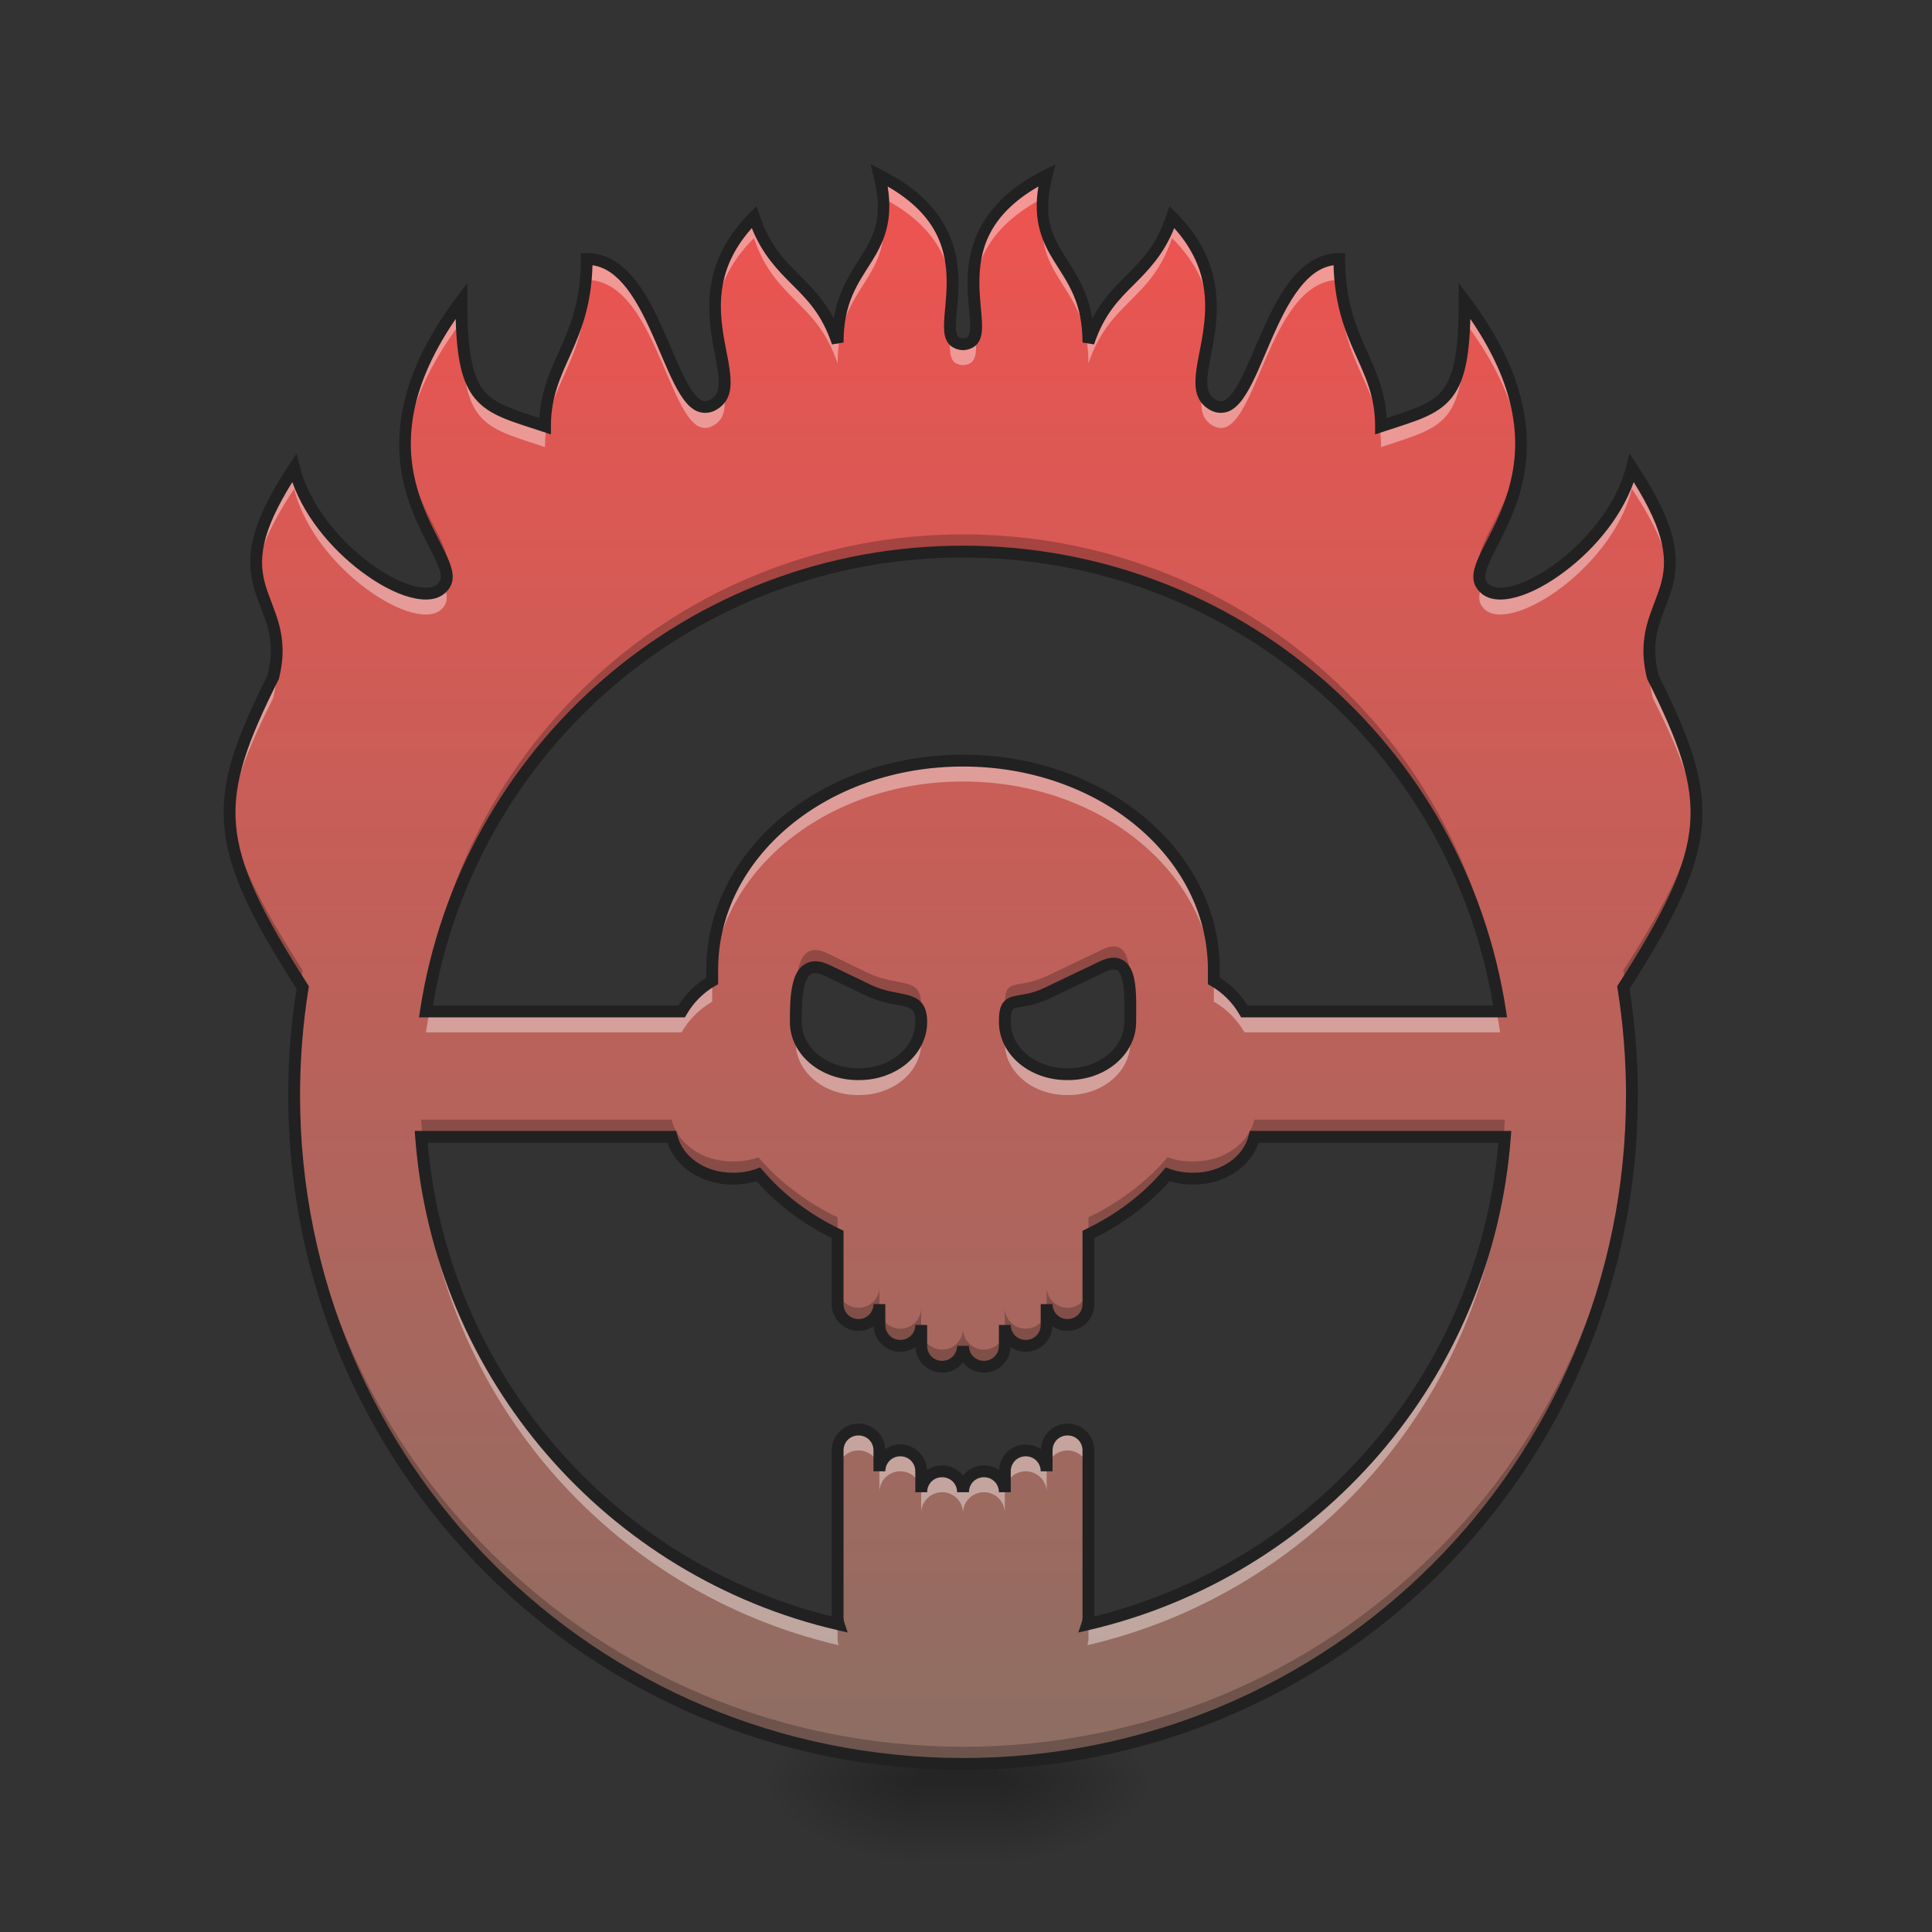 <?xml version="1.0" encoding="UTF-8"?>
<svg xmlns="http://www.w3.org/2000/svg" xmlns:xlink="http://www.w3.org/1999/xlink" width="128pt" height="128pt" viewBox="0 0 128 128" version="1.1">
<rect x="0" y="0" width="128" height="128" fill="#333333" stroke="none"/>
<defs>
<linearGradient id="linear0" gradientUnits="userSpaceOnUse" x1="254" y1="233.5" x2="254" y2="254.667" gradientTransform="matrix(0.021,0,0,0.25,58.434,59.709)">
<stop offset="0" style="stop-color:rgb(0%,0%,0%);stop-opacity:0.275;"/>
<stop offset="1" style="stop-color:rgb(0%,0%,0%);stop-opacity:0;"/>
</linearGradient>
<radialGradient id="radial0" gradientUnits="userSpaceOnUse" cx="450.909" cy="189.579" fx="450.909" fy="189.579" r="21.167" gradientTransform="matrix(0,-0.313,-0.563,-0,171.477,260.335)">
<stop offset="0" style="stop-color:rgb(0%,0%,0%);stop-opacity:0.314;"/>
<stop offset="0.222" style="stop-color:rgb(0%,0%,0%);stop-opacity:0.275;"/>
<stop offset="1" style="stop-color:rgb(0%,0%,0%);stop-opacity:0;"/>
</radialGradient>
<radialGradient id="radial1" gradientUnits="userSpaceOnUse" cx="450.909" cy="189.579" fx="450.909" fy="189.579" r="21.167" gradientTransform="matrix(-0,0.313,0.563,0,-44.465,-24.156)">
<stop offset="0" style="stop-color:rgb(0%,0%,0%);stop-opacity:0.314;"/>
<stop offset="0.222" style="stop-color:rgb(0%,0%,0%);stop-opacity:0.275;"/>
<stop offset="1" style="stop-color:rgb(0%,0%,0%);stop-opacity:0;"/>
</radialGradient>
<radialGradient id="radial2" gradientUnits="userSpaceOnUse" cx="450.909" cy="189.579" fx="450.909" fy="189.579" r="21.167" gradientTransform="matrix(-0,-0.313,0.563,-0,-44.465,260.335)">
<stop offset="0" style="stop-color:rgb(0%,0%,0%);stop-opacity:0.314;"/>
<stop offset="0.222" style="stop-color:rgb(0%,0%,0%);stop-opacity:0.275;"/>
<stop offset="1" style="stop-color:rgb(0%,0%,0%);stop-opacity:0;"/>
</radialGradient>
<radialGradient id="radial3" gradientUnits="userSpaceOnUse" cx="450.909" cy="189.579" fx="450.909" fy="189.579" r="21.167" gradientTransform="matrix(0,0.313,-0.563,0,171.477,-24.156)">
<stop offset="0" style="stop-color:rgb(0%,0%,0%);stop-opacity:0.314;"/>
<stop offset="0.222" style="stop-color:rgb(0%,0%,0%);stop-opacity:0.275;"/>
<stop offset="1" style="stop-color:rgb(0%,0%,0%);stop-opacity:0;"/>
</radialGradient>
<linearGradient id="linear1" gradientUnits="userSpaceOnUse" x1="960" y1="175.118" x2="960" y2="1695.118" gradientTransform="matrix(0.069,0,0,0.069,-2.67,-0.508)">
<stop offset="0" style="stop-color:rgb(93.725%,32.549%,31.373%);stop-opacity:1;"/>
<stop offset="1" style="stop-color:rgb(55.294%,43.137%,38.824%);stop-opacity:1;"/>
</linearGradient>
</defs>
<g id="surface1">
<path style=" stroke:none;fill-rule:nonzero;fill:url(#linear0);" d="M 60.859 116.766 L 66.152 116.766 L 66.152 123.383 L 60.859 123.383 Z M 60.859 116.766 "/>
<path style=" stroke:none;fill-rule:nonzero;fill:url(#radial0);" d="M 66.152 118.09 L 76.738 118.09 L 76.738 112.797 L 66.152 112.797 Z M 66.152 118.09 "/>
<path style=" stroke:none;fill-rule:nonzero;fill:url(#radial1);" d="M 60.859 118.09 L 50.277 118.09 L 50.277 123.383 L 60.859 123.383 Z M 60.859 118.09 "/>
<path style=" stroke:none;fill-rule:nonzero;fill:url(#radial2);" d="M 60.859 118.09 L 50.277 118.09 L 50.277 112.797 L 60.859 112.797 Z M 60.859 118.09 "/>
<path style=" stroke:none;fill-rule:nonzero;fill:url(#radial3);" d="M 66.152 118.09 L 76.738 118.09 L 76.738 123.383 L 66.152 123.383 Z M 66.152 118.09 "/>
<path style=" stroke:none;fill-rule:nonzero;fill:url(#linear1);" d="M 58.262 11.617 C 59.648 17.156 55.492 17.156 55.492 22.695 C 54.109 18.543 51.34 18.543 49.953 14.387 C 44.414 19.926 49.953 25.465 47.184 26.852 C 44.414 28.234 43.723 17.156 38.875 17.156 C 38.875 22.695 36.105 24.082 36.105 28.234 C 31.953 26.852 30.566 26.852 30.566 19.926 C 22.258 31.004 30.566 36.543 29.504 38.645 C 28.258 41.105 20.871 36.543 19.488 31.004 C 13.949 39.312 19.488 39.312 18.102 44.852 C 13.977 53.105 13.953 55.895 20.055 65.426 C 19.684 67.746 19.488 70.125 19.488 72.551 C 19.488 97.102 39.254 116.863 63.801 116.863 C 88.352 116.863 108.117 97.102 108.117 72.551 C 108.117 70.125 107.922 67.746 107.551 65.426 C 113.652 55.895 113.629 53.105 109.504 44.852 C 108.117 39.312 113.656 39.312 108.117 31.004 C 106.734 36.543 99.348 41.105 98.102 38.645 C 97.039 36.543 105.348 31.004 97.039 19.926 C 97.039 26.852 95.652 26.852 91.5 28.234 C 91.5 24.082 88.73 22.695 88.73 17.156 C 83.883 17.156 83.191 28.234 80.422 26.852 C 77.652 25.465 83.191 19.926 77.652 14.387 C 76.266 18.543 73.496 18.543 72.113 22.695 C 72.113 17.156 67.957 17.156 69.344 11.617 C 61.031 15.773 66.57 22.695 63.801 22.805 C 61.031 22.695 66.57 15.773 58.262 11.617 Z M 63.801 36.543 C 81.863 36.543 96.738 49.711 99.387 67.012 L 82.453 67.012 C 81.965 66.168 81.266 65.465 80.422 64.98 L 80.422 64.242 C 80.422 56.57 73.008 50.391 63.801 50.391 C 54.598 50.391 47.184 56.57 47.184 64.242 L 47.184 64.98 C 46.34 65.465 45.641 66.168 45.152 67.012 L 28.219 67.012 C 30.867 49.711 45.738 36.543 63.801 36.543 Z M 73.766 63.84 C 75.027 63.812 74.883 66.055 74.883 67.703 C 74.883 69.621 73.047 71.164 70.773 71.164 L 70.68 71.164 C 68.406 71.164 66.57 69.621 66.57 67.703 C 66.57 65.785 67.34 66.77 69.395 65.785 L 73.027 64.047 C 73.316 63.91 73.559 63.844 73.766 63.84 Z M 54.012 64.078 C 54.242 64.082 54.516 64.152 54.836 64.305 L 57.504 65.594 C 59.555 66.582 61.031 65.785 61.031 67.703 C 61.031 69.621 59.199 71.164 56.926 71.164 L 56.832 71.164 C 54.555 71.164 52.723 69.621 52.723 67.703 C 52.723 66.086 52.77 64.074 54.012 64.078 Z M 27.902 75.32 L 44.496 75.32 C 44.875 76.902 46.527 78.09 48.523 78.09 L 48.613 78.09 C 49.195 78.09 49.746 77.988 50.246 77.809 C 51.625 79.43 53.418 80.789 55.492 81.785 L 55.492 86.398 C 55.492 87.164 56.109 87.781 56.879 87.781 C 57.645 87.781 58.262 87.164 58.262 86.398 L 58.262 87.781 C 58.262 88.551 58.883 89.168 59.648 89.168 C 60.414 89.168 61.031 88.551 61.031 87.781 L 61.031 89.168 C 61.031 89.934 61.652 90.551 62.418 90.551 C 63.184 90.551 63.801 89.934 63.801 89.168 C 63.801 89.934 64.422 90.551 65.188 90.551 C 65.953 90.551 66.57 89.934 66.57 89.168 L 66.57 87.781 C 66.57 88.551 67.191 89.168 67.957 89.168 C 68.723 89.168 69.344 88.551 69.344 87.781 L 69.344 86.398 C 69.344 87.164 69.961 87.781 70.727 87.781 C 71.492 87.781 72.113 87.164 72.113 86.398 L 72.113 81.785 C 74.188 80.789 75.977 79.43 77.359 77.809 C 77.859 77.988 78.41 78.09 78.988 78.09 L 79.082 78.09 C 81.074 78.09 82.73 76.902 83.109 75.32 L 99.703 75.32 C 98.508 91.184 87.121 104.113 72.039 107.617 C 72.086 107.477 72.113 107.328 72.113 107.172 L 72.113 96.094 C 72.113 95.324 71.492 94.707 70.727 94.707 C 69.961 94.707 69.344 95.324 69.344 96.094 L 69.344 97.477 C 69.344 96.711 68.723 96.094 67.957 96.094 C 67.191 96.094 66.57 96.711 66.57 97.477 L 66.57 98.863 C 66.57 98.094 65.953 97.477 65.188 97.477 C 64.422 97.477 63.801 98.094 63.801 98.863 C 63.801 98.094 63.184 97.477 62.418 97.477 C 61.652 97.477 61.031 98.094 61.031 98.863 L 61.031 97.477 C 61.031 96.711 60.414 96.094 59.648 96.094 C 58.883 96.094 58.262 96.711 58.262 97.477 L 58.262 96.094 C 58.262 95.324 57.645 94.707 56.879 94.707 C 56.109 94.707 55.492 95.324 55.492 96.094 L 55.492 107.172 C 55.492 107.328 55.52 107.477 55.566 107.617 C 40.484 104.113 29.098 91.184 27.902 75.32 Z M 27.902 75.32 "/>
<path style=" stroke:none;fill-rule:nonzero;fill:rgb(100%,100%,100%);fill-opacity:0.392;" d="M 58.262 11.617 C 58.402 12.176 58.484 12.68 58.523 13.137 C 62.059 14.996 62.949 17.371 63.09 19.445 C 63.219 17.074 62.871 13.922 58.262 11.617 Z M 69.344 11.617 C 64.734 13.922 64.387 17.074 64.516 19.445 C 64.656 17.371 65.547 14.996 69.082 13.137 C 69.121 12.68 69.203 12.176 69.344 11.617 Z M 58.508 14.355 C 58.156 17.375 55.492 18.262 55.492 22.695 C 54.109 18.543 51.34 18.543 49.953 14.387 C 47.641 16.699 47.262 19.016 47.398 21.027 C 47.523 19.367 48.156 17.57 49.953 15.773 C 51.34 19.926 54.109 19.926 55.492 24.082 C 55.492 19.035 58.941 18.586 58.508 14.355 Z M 69.098 14.355 C 68.664 18.586 72.113 19.035 72.113 24.082 C 73.496 19.926 76.266 19.926 77.652 15.773 C 79.449 17.57 80.078 19.367 80.207 21.027 C 80.344 19.016 79.965 16.699 77.652 14.387 C 76.266 18.543 73.496 18.543 72.113 22.695 C 72.113 18.262 69.449 17.375 69.098 14.355 Z M 38.875 17.156 C 38.875 22.695 36.105 24.082 36.105 28.234 C 31.953 26.852 30.566 26.852 30.566 19.926 C 27.477 24.047 26.688 27.398 26.855 30.094 C 27.008 27.66 27.984 24.754 30.566 21.312 C 30.566 28.234 31.953 28.234 36.105 29.621 C 36.105 25.465 38.875 24.082 38.875 18.543 C 43.723 18.543 44.414 29.621 47.184 28.234 C 48.031 27.812 48.102 26.996 47.949 25.914 C 47.848 26.316 47.617 26.633 47.184 26.852 C 44.414 28.234 43.723 17.156 38.875 17.156 Z M 88.73 17.156 C 83.883 17.156 83.191 28.234 80.422 26.852 C 79.988 26.633 79.758 26.316 79.656 25.914 C 79.504 26.996 79.574 27.812 80.422 28.234 C 83.191 29.621 83.883 18.543 88.73 18.543 C 88.73 24.082 91.5 25.465 91.5 29.621 C 95.652 28.234 97.039 28.234 97.039 21.312 C 99.621 24.754 100.598 27.66 100.75 30.094 C 100.918 27.398 100.129 24.047 97.039 19.926 C 97.039 26.852 95.652 26.852 91.5 28.234 C 91.5 24.082 88.73 22.695 88.73 17.156 Z M 62.984 22.133 C 62.879 23.348 62.871 24.152 63.801 24.191 C 64.734 24.152 64.727 23.348 64.621 22.133 C 64.531 22.543 64.305 22.785 63.801 22.805 C 63.301 22.785 63.074 22.543 62.984 22.133 Z M 19.488 31.004 C 17.238 34.375 16.816 36.379 17.016 37.941 C 17.18 36.578 17.848 34.848 19.488 32.391 C 20.871 37.93 28.258 42.492 29.504 40.027 C 29.668 39.699 29.609 39.289 29.418 38.789 C 27.949 40.91 20.844 36.426 19.488 31.004 Z M 108.117 31.004 C 106.762 36.426 99.656 40.91 98.188 38.789 C 97.996 39.289 97.934 39.699 98.102 40.027 C 99.348 42.492 106.734 37.93 108.117 32.391 C 109.758 34.848 110.426 36.578 110.59 37.941 C 110.789 36.379 110.367 34.375 108.117 31.004 Z M 18.293 43.797 C 18.258 44.125 18.195 44.477 18.102 44.852 C 16.074 48.914 15.035 51.652 15.234 54.52 C 15.398 52.117 16.402 49.645 18.102 46.238 C 18.34 45.285 18.375 44.492 18.293 43.797 Z M 109.312 43.797 C 109.23 44.492 109.262 45.285 109.504 46.238 C 111.203 49.645 112.207 52.117 112.371 54.52 C 112.57 51.652 111.531 48.914 109.504 44.852 C 109.406 44.477 109.348 44.125 109.312 43.797 Z M 63.801 50.391 C 54.598 50.391 47.184 56.57 47.184 64.242 L 47.184 64.98 C 46.34 65.465 45.641 66.168 45.152 67.012 L 28.457 67.012 C 28.367 67.469 28.289 67.93 28.219 68.395 L 45.152 68.395 C 45.641 67.551 46.34 66.852 47.184 66.363 L 47.184 65.625 C 47.184 57.953 54.598 51.777 63.801 51.777 C 73.008 51.777 80.422 57.953 80.422 65.625 L 80.422 66.363 C 81.266 66.852 81.965 67.551 82.453 68.395 L 99.387 68.395 C 99.316 67.93 99.234 67.469 99.148 67.012 L 82.453 67.012 C 81.965 66.168 81.266 65.465 80.422 64.98 L 80.422 64.242 C 80.422 56.57 73.008 50.391 63.801 50.391 Z M 19.887 66.551 C 19.625 68.512 19.488 70.516 19.488 72.551 C 19.488 72.781 19.488 73.012 19.492 73.242 C 19.527 71.055 19.719 68.906 20.055 66.812 C 19.996 66.723 19.945 66.637 19.887 66.551 Z M 107.719 66.551 C 107.66 66.637 107.609 66.723 107.551 66.812 C 107.887 68.906 108.078 71.055 108.113 73.242 C 108.113 73.012 108.117 72.781 108.117 72.551 C 108.117 70.516 107.98 68.512 107.719 66.551 Z M 74.883 67.656 C 74.883 67.672 74.883 67.688 74.883 67.703 C 74.883 69.621 73.047 71.164 70.773 71.164 L 70.68 71.164 C 68.664 71.164 66.996 69.949 66.641 68.34 C 66.594 68.52 66.57 68.762 66.57 69.086 C 66.57 71.004 68.406 72.551 70.68 72.551 L 70.773 72.551 C 73.047 72.551 74.883 71.004 74.883 69.086 C 74.883 68.637 74.891 68.141 74.883 67.656 Z M 52.742 68.023 C 52.727 68.383 52.723 68.742 52.723 69.086 C 52.723 71.004 54.555 72.551 56.832 72.551 L 56.926 72.551 C 59.199 72.551 61.031 71.004 61.031 69.086 C 61.031 68.816 61 68.598 60.945 68.422 C 60.555 69.992 58.906 71.164 56.926 71.164 L 56.832 71.164 C 54.684 71.164 52.934 69.789 52.742 68.023 Z M 27.902 76.703 C 29.098 92.566 40.484 105.5 55.566 109 C 55.52 108.863 55.492 108.711 55.492 108.555 L 55.492 107.598 C 40.887 104.176 29.766 91.906 28.031 76.703 Z M 99.574 76.703 C 97.84 91.906 86.719 104.176 72.113 107.598 L 72.113 108.555 C 72.113 108.711 72.086 108.863 72.039 109 C 87.121 105.5 98.508 92.566 99.703 76.703 Z M 56.879 94.707 C 56.109 94.707 55.492 95.324 55.492 96.094 L 55.492 97.477 C 55.492 96.711 56.109 96.094 56.879 96.094 C 57.645 96.094 58.262 96.711 58.262 97.477 L 58.262 96.094 C 58.262 95.324 57.645 94.707 56.879 94.707 Z M 58.262 97.477 L 58.262 98.863 C 58.262 98.094 58.883 97.477 59.648 97.477 C 60.414 97.477 61.031 98.094 61.031 98.863 L 61.031 97.477 C 61.031 96.711 60.414 96.094 59.648 96.094 C 58.883 96.094 58.262 96.711 58.262 97.477 Z M 61.031 98.863 L 61.031 100.246 C 61.031 99.48 61.652 98.863 62.418 98.863 C 63.184 98.863 63.801 99.48 63.801 100.246 C 63.801 99.48 64.422 98.863 65.188 98.863 C 65.953 98.863 66.57 99.48 66.57 100.246 L 66.57 98.863 C 66.57 98.094 65.953 97.477 65.188 97.477 C 64.422 97.477 63.801 98.094 63.801 98.863 C 63.801 98.094 63.184 97.477 62.418 97.477 C 61.652 97.477 61.031 98.094 61.031 98.863 Z M 66.57 98.863 C 66.574 98.094 67.191 97.477 67.957 97.477 C 68.723 97.477 69.344 98.094 69.344 98.863 L 69.344 97.477 C 69.344 96.711 68.723 96.094 67.957 96.094 C 67.191 96.094 66.57 96.711 66.57 97.477 Z M 69.344 97.477 C 69.344 96.711 69.961 96.094 70.727 96.094 C 71.492 96.094 72.113 96.711 72.113 97.477 L 72.113 96.094 C 72.113 95.324 71.492 94.707 70.727 94.707 C 69.961 94.707 69.344 95.324 69.344 96.094 Z M 69.344 97.477 "/>
<path style=" stroke:none;fill-rule:nonzero;fill:rgb(0%,0%,0%);fill-opacity:0.235;" d="M 58.262 11.617 C 58.398 12.164 58.48 12.652 58.52 13.102 C 58.559 12.691 58.555 12.242 58.496 11.738 C 58.418 11.699 58.344 11.656 58.262 11.617 Z M 69.344 11.617 C 69.262 11.656 69.184 11.699 69.109 11.738 C 69.051 12.242 69.047 12.691 69.086 13.102 C 69.125 12.652 69.207 12.164 69.344 11.617 Z M 63.094 18.172 C 63.043 19.32 62.863 20.297 62.969 20.922 C 63.031 20.152 63.152 19.203 63.094 18.172 Z M 64.512 18.172 C 64.453 19.203 64.574 20.152 64.633 20.922 C 64.742 20.297 64.562 19.32 64.512 18.172 Z M 47.391 19.762 C 47.273 21.672 47.809 23.387 47.969 24.684 C 48.191 23.559 47.508 21.812 47.391 19.762 Z M 80.215 19.762 C 80.094 21.812 79.414 23.559 79.637 24.684 C 79.797 23.387 80.332 21.672 80.215 19.762 Z M 26.848 28.832 C 26.629 33.074 28.902 35.871 29.473 37.559 C 29.484 37.543 29.496 37.523 29.504 37.504 C 30.176 36.176 27.086 33.461 26.848 28.832 Z M 100.758 28.832 C 100.516 33.461 97.426 36.176 98.102 37.504 C 98.109 37.523 98.121 37.543 98.133 37.559 C 98.703 35.871 100.977 33.074 100.758 28.832 Z M 63.801 35.406 C 45.738 35.406 30.867 48.574 28.219 65.871 L 28.41 65.871 C 31.523 49.137 46.137 36.543 63.801 36.543 C 81.465 36.543 96.082 49.137 99.195 65.871 L 99.387 65.871 C 96.738 48.574 81.863 35.406 63.801 35.406 Z M 17 36.684 C 16.758 39.094 18.102 40.348 18.309 42.539 C 18.535 40.016 17.215 38.742 17 36.684 Z M 110.605 36.684 C 110.387 38.742 109.07 40.016 109.297 42.539 C 109.504 40.348 110.848 39.094 110.605 36.684 Z M 15.227 53.262 C 15.039 56.59 16.477 59.812 19.914 65.207 C 19.957 64.902 20.004 64.594 20.055 64.289 C 16.91 59.383 15.395 56.262 15.227 53.262 Z M 112.379 53.262 C 112.211 56.262 110.691 59.383 107.551 64.289 C 107.602 64.594 107.648 64.902 107.691 65.207 C 111.129 59.812 112.566 56.59 112.379 53.262 Z M 73.766 62.703 C 73.559 62.707 73.316 62.77 73.027 62.91 L 69.395 64.648 C 67.34 65.633 66.57 64.645 66.57 66.566 C 66.57 66.738 66.586 66.906 66.617 67.074 C 66.805 66.016 67.617 66.637 69.395 65.785 L 73.027 64.047 C 73.316 63.91 73.559 63.844 73.766 63.84 C 74.695 63.82 74.859 65.027 74.883 66.324 C 74.895 64.707 74.969 62.676 73.766 62.703 Z M 54.012 62.941 C 52.77 62.934 52.723 64.945 52.723 66.566 C 52.723 66.648 52.727 66.727 52.734 66.809 C 52.777 65.43 52.992 64.074 54.012 64.078 C 54.242 64.082 54.516 64.152 54.836 64.305 L 57.504 65.594 C 59.316 66.469 60.684 65.945 60.977 67.145 C 61.012 66.957 61.031 66.762 61.031 66.566 C 61.031 64.645 59.555 65.445 57.504 64.457 L 54.836 63.168 C 54.516 63.012 54.242 62.941 54.012 62.941 Z M 19.492 71.996 C 19.488 72.18 19.488 72.363 19.488 72.551 C 19.488 97.102 39.254 116.863 63.801 116.863 C 88.352 116.863 108.117 97.102 108.117 72.551 C 108.117 72.363 108.117 72.18 108.113 71.996 C 107.805 96.273 88.16 115.727 63.801 115.727 C 39.445 115.727 19.801 96.273 19.492 71.996 Z M 27.902 74.18 C 27.93 74.562 27.965 74.941 28.004 75.32 L 44.496 75.32 C 44.875 76.902 46.527 78.09 48.523 78.09 L 48.613 78.09 C 49.195 78.09 49.746 77.988 50.246 77.809 C 51.625 79.43 53.418 80.789 55.492 81.785 L 55.492 80.648 C 53.418 79.652 51.625 78.289 50.246 76.668 C 49.746 76.852 49.195 76.949 48.613 76.949 L 48.523 76.949 C 46.527 76.949 44.875 75.766 44.496 74.18 Z M 83.109 74.18 C 82.73 75.766 81.074 76.949 79.082 76.949 L 78.988 76.949 C 78.41 76.949 77.859 76.852 77.359 76.668 C 75.977 78.289 74.188 79.652 72.113 80.648 L 72.113 81.785 C 74.188 80.789 75.977 79.43 77.359 77.809 C 77.859 77.988 78.41 78.09 78.988 78.09 L 79.082 78.09 C 81.074 78.09 82.73 76.902 83.109 75.32 L 99.602 75.32 C 99.641 74.941 99.676 74.562 99.703 74.18 Z M 55.492 85.258 L 55.492 86.398 C 55.492 87.164 56.109 87.781 56.879 87.781 C 57.645 87.781 58.262 87.164 58.262 86.398 L 58.262 85.258 C 58.262 86.027 57.645 86.645 56.879 86.645 C 56.109 86.645 55.492 86.027 55.492 85.258 Z M 69.344 85.258 L 69.344 86.398 C 69.344 87.164 69.961 87.781 70.727 87.781 C 71.492 87.781 72.113 87.164 72.113 86.398 L 72.113 85.258 C 72.113 86.027 71.492 86.645 70.727 86.645 C 69.961 86.645 69.344 86.027 69.344 85.258 Z M 58.262 86.645 L 58.262 87.781 C 58.262 88.551 58.883 89.168 59.648 89.168 C 60.414 89.168 61.031 88.551 61.031 87.781 L 61.031 86.645 C 61.031 87.41 60.414 88.027 59.648 88.027 C 58.883 88.027 58.262 87.41 58.262 86.645 Z M 66.57 86.645 L 66.57 87.781 C 66.57 88.551 67.191 89.168 67.957 89.168 C 68.723 89.168 69.344 88.551 69.344 87.781 L 69.344 86.645 C 69.344 87.41 68.723 88.027 67.957 88.027 C 67.191 88.027 66.57 87.41 66.57 86.645 Z M 61.031 88.027 L 61.031 89.168 C 61.031 89.934 61.652 90.551 62.418 90.551 C 63.184 90.551 63.801 89.934 63.801 89.168 C 63.801 89.934 64.422 90.551 65.188 90.551 C 65.953 90.551 66.57 89.934 66.57 89.168 L 66.57 88.027 C 66.57 88.797 65.953 89.414 65.188 89.414 C 64.422 89.414 63.801 88.797 63.801 88.027 C 63.801 88.797 63.184 89.414 62.418 89.414 C 61.652 89.414 61.031 88.797 61.031 88.027 Z M 55.492 106.031 L 55.492 106.461 C 55.52 106.465 55.543 106.473 55.566 106.477 C 55.52 106.34 55.492 106.188 55.492 106.031 Z M 72.113 106.031 C 72.113 106.188 72.086 106.34 72.039 106.477 C 72.062 106.473 72.086 106.465 72.113 106.461 Z M 72.113 106.031 "/>
<path style=" stroke:none;fill-rule:nonzero;fill:rgb(12.941%,12.941%,12.941%);fill-opacity:1;" d="M 57.676 10.883 L 57.883 11.711 C 58.551 14.391 57.918 15.582 57.066 16.949 C 56.387 18.031 55.559 19.223 55.238 21.098 C 54.582 19.852 53.773 19.035 53 18.262 C 51.965 17.227 50.996 16.266 50.328 14.262 L 50.125 13.66 L 49.676 14.109 C 46.812 16.973 46.789 19.938 47.145 22.234 C 47.32 23.387 47.574 24.387 47.613 25.117 C 47.633 25.484 47.602 25.777 47.512 25.992 C 47.418 26.207 47.285 26.359 47.008 26.5 C 46.758 26.625 46.629 26.609 46.43 26.492 C 46.227 26.375 45.98 26.105 45.73 25.711 C 45.234 24.922 44.734 23.672 44.168 22.367 C 43.602 21.062 42.969 19.695 42.141 18.625 C 41.309 17.555 40.238 16.766 38.875 16.766 L 38.484 16.766 L 38.484 17.156 C 38.484 19.859 37.82 21.508 37.133 23.055 C 36.504 24.473 35.844 25.824 35.734 27.699 C 33.949 27.113 32.773 26.742 32.078 25.906 C 31.32 24.992 30.961 23.363 30.961 19.926 L 30.961 18.75 L 30.254 19.691 C 26.043 25.305 26.008 29.637 26.941 32.766 C 27.41 34.328 28.105 35.59 28.602 36.566 C 28.848 37.059 29.043 37.477 29.137 37.801 C 29.23 38.125 29.227 38.328 29.152 38.465 C 29.043 38.684 28.895 38.801 28.656 38.875 C 28.418 38.949 28.082 38.957 27.68 38.883 C 26.879 38.73 25.828 38.242 24.773 37.504 C 22.664 36.023 20.527 33.543 19.867 30.91 L 19.652 30.047 L 19.16 30.785 C 17.758 32.891 17.043 34.488 16.746 35.809 C 16.449 37.129 16.59 38.172 16.863 39.082 C 17.402 40.887 18.375 42.098 17.727 44.727 C 15.676 48.84 14.602 51.672 14.852 54.691 C 15.098 57.699 16.641 60.805 19.645 65.512 C 19.285 67.805 19.094 70.156 19.094 72.551 C 19.094 97.312 39.043 117.258 63.801 117.258 C 88.562 117.258 108.512 97.312 108.512 72.551 C 108.512 70.156 108.32 67.805 107.961 65.512 C 110.965 60.805 112.504 57.699 112.754 54.691 C 113.004 51.672 111.93 48.84 109.879 44.727 C 109.23 42.098 110.203 40.887 110.742 39.082 C 111.016 38.172 111.156 37.129 110.859 35.809 C 110.562 34.488 109.844 32.891 108.445 30.785 L 107.953 30.047 L 107.738 30.91 C 107.078 33.543 104.941 36.023 102.832 37.504 C 101.777 38.242 100.727 38.73 99.926 38.883 C 99.523 38.957 99.188 38.949 98.949 38.875 C 98.711 38.801 98.559 38.684 98.449 38.465 C 98.379 38.328 98.371 38.125 98.469 37.801 C 98.562 37.477 98.758 37.059 99.004 36.566 C 99.5 35.59 100.195 34.328 100.664 32.766 C 101.598 29.637 101.562 25.305 97.352 19.691 L 96.645 18.75 L 96.645 19.926 C 96.645 23.363 96.285 24.992 95.523 25.906 C 94.832 26.742 93.652 27.113 91.871 27.699 C 91.762 25.824 91.102 24.473 90.473 23.055 C 89.785 21.508 89.121 19.859 89.121 17.156 L 89.121 16.766 L 88.73 16.766 C 87.367 16.766 86.297 17.555 85.465 18.625 C 84.637 19.695 84 21.062 83.438 22.367 C 82.871 23.672 82.367 24.922 81.875 25.711 C 81.625 26.105 81.379 26.375 81.176 26.492 C 80.977 26.609 80.848 26.625 80.598 26.5 C 80.32 26.359 80.188 26.207 80.094 25.992 C 80.004 25.777 79.969 25.484 79.992 25.117 C 80.031 24.387 80.285 23.387 80.461 22.234 C 80.816 19.938 80.789 16.973 77.93 14.109 L 77.48 13.66 L 77.277 14.262 C 76.609 16.266 75.641 17.227 74.605 18.262 C 73.832 19.035 73.023 19.852 72.367 21.098 C 72.047 19.223 71.219 18.031 70.539 16.949 C 69.688 15.582 69.051 14.391 69.723 11.711 L 69.93 10.883 L 69.168 11.266 C 64.902 13.398 64.102 16.383 64.102 18.727 C 64.102 19.898 64.277 20.93 64.277 21.594 C 64.277 21.93 64.223 22.156 64.16 22.258 C 64.102 22.352 64.043 22.398 63.801 22.41 C 63.559 22.398 63.504 22.352 63.441 22.258 C 63.383 22.156 63.328 21.93 63.328 21.594 C 63.328 20.93 63.504 19.898 63.504 18.727 C 63.504 16.383 62.703 13.398 58.438 11.266 Z M 58.809 12.355 C 62.203 14.309 62.719 16.68 62.719 18.727 C 62.719 19.82 62.543 20.805 62.543 21.594 C 62.543 21.992 62.578 22.355 62.777 22.672 C 62.977 22.988 63.355 23.18 63.785 23.199 L 63.816 23.199 C 64.25 23.18 64.629 22.988 64.828 22.672 C 65.027 22.355 65.062 21.992 65.062 21.594 C 65.062 20.805 64.887 19.82 64.887 18.727 C 64.887 16.68 65.402 14.309 68.797 12.355 C 68.41 14.695 69.086 16.105 69.875 17.363 C 70.754 18.77 71.719 20.023 71.719 22.695 L 72.484 22.82 C 73.152 20.816 74.121 19.855 75.16 18.82 C 76.094 17.883 77.086 16.875 77.797 15.113 C 80.043 17.629 80.008 20.039 79.688 22.117 C 79.516 23.219 79.254 24.207 79.207 25.078 C 79.184 25.512 79.215 25.922 79.371 26.297 C 79.531 26.672 79.828 26.992 80.246 27.203 C 80.688 27.422 81.184 27.395 81.57 27.172 C 81.957 26.945 82.258 26.578 82.539 26.129 C 83.102 25.23 83.598 23.969 84.156 22.68 C 84.715 21.387 85.336 20.07 86.086 19.105 C 86.742 18.262 87.465 17.699 88.352 17.574 C 88.418 20.168 89.094 21.887 89.754 23.375 C 90.453 24.941 91.105 26.246 91.105 28.234 L 91.105 28.781 L 91.625 28.609 C 93.688 27.918 95.16 27.574 96.129 26.41 C 96.98 25.387 97.34 23.848 97.414 21.129 C 100.812 26.098 100.734 29.777 99.91 32.539 C 99.473 34.008 98.809 35.215 98.305 36.215 C 98.051 36.711 97.836 37.156 97.715 37.582 C 97.59 38.004 97.555 38.434 97.75 38.82 C 97.953 39.219 98.309 39.496 98.715 39.625 C 99.125 39.75 99.582 39.746 100.07 39.652 C 101.047 39.469 102.164 38.93 103.281 38.145 C 105.305 36.73 107.328 34.496 108.238 31.941 C 109.289 33.625 109.859 34.941 110.094 35.98 C 110.359 37.168 110.238 38.031 109.992 38.855 C 109.496 40.504 108.398 42.059 109.121 44.949 L 109.133 44.988 L 109.152 45.027 C 111.207 49.137 112.203 51.82 111.973 54.629 C 111.738 57.438 110.262 60.465 107.223 65.215 L 107.141 65.34 L 107.164 65.488 C 107.531 67.785 107.727 70.145 107.727 72.551 C 107.727 96.891 88.141 116.473 63.801 116.473 C 39.461 116.473 19.879 96.891 19.879 72.551 C 19.879 70.145 20.074 67.785 20.441 65.488 L 20.465 65.34 L 20.383 65.215 C 17.344 60.465 15.867 57.438 15.633 54.629 C 15.402 51.82 16.398 49.137 18.453 45.027 L 18.473 44.988 L 18.484 44.949 C 19.207 42.059 18.109 40.504 17.613 38.855 C 17.367 38.031 17.246 37.168 17.512 35.98 C 17.746 34.941 18.316 33.625 19.367 31.941 C 20.277 34.496 22.301 36.73 24.324 38.145 C 25.441 38.93 26.559 39.469 27.535 39.652 C 28.023 39.746 28.48 39.75 28.891 39.625 C 29.297 39.496 29.652 39.219 29.855 38.82 C 30.051 38.434 30.016 38.004 29.891 37.582 C 29.766 37.156 29.555 36.711 29.301 36.215 C 28.797 35.215 28.133 34.008 27.695 32.539 C 26.867 29.777 26.793 26.098 30.191 21.129 C 30.266 23.848 30.625 25.387 31.477 26.41 C 32.445 27.574 33.918 27.918 35.98 28.609 L 36.5 28.781 L 36.5 28.234 C 36.5 26.246 37.152 24.941 37.848 23.375 C 38.512 21.887 39.188 20.168 39.254 17.574 C 40.141 17.699 40.863 18.262 41.52 19.105 C 42.27 20.07 42.891 21.387 43.449 22.68 C 44.008 23.969 44.504 25.23 45.066 26.129 C 45.348 26.578 45.648 26.945 46.035 27.172 C 46.422 27.395 46.918 27.422 47.359 27.203 C 47.777 26.992 48.074 26.672 48.234 26.297 C 48.391 25.922 48.422 25.512 48.398 25.078 C 48.352 24.207 48.09 23.219 47.918 22.117 C 47.598 20.039 47.562 17.629 49.809 15.113 C 50.52 16.875 51.512 17.883 52.445 18.82 C 53.484 19.855 54.453 20.816 55.121 22.82 L 55.887 22.695 C 55.887 20.023 56.852 18.77 57.73 17.363 C 58.52 16.105 59.195 14.695 58.809 12.355 Z M 63.801 36.152 C 45.551 36.152 30.508 49.465 27.828 66.949 L 27.762 67.402 L 45.379 67.402 L 45.492 67.207 C 45.945 66.422 46.598 65.77 47.379 65.32 L 47.578 65.207 L 47.578 64.242 C 47.578 56.82 54.773 50.785 63.801 50.785 C 72.832 50.785 80.027 56.82 80.027 64.242 L 80.027 65.207 L 80.227 65.32 C 81.008 65.77 81.66 66.422 82.113 67.207 L 82.227 67.402 L 99.844 67.402 L 99.777 66.949 C 97.098 49.465 82.055 36.152 63.801 36.152 Z M 63.801 36.938 C 81.516 36.938 96.109 49.73 98.922 66.617 L 82.66 66.617 C 82.191 65.871 81.559 65.242 80.812 64.77 L 80.812 64.242 C 80.812 56.316 73.184 50 63.801 50 C 54.422 50 46.793 56.316 46.793 64.242 L 46.793 64.77 C 46.047 65.242 45.414 65.871 44.945 66.617 L 28.684 66.617 C 31.496 49.73 46.09 36.938 63.801 36.938 Z M 73.758 63.449 C 73.477 63.453 73.18 63.539 72.859 63.695 L 69.223 65.434 C 68.262 65.895 67.66 65.871 67.113 66.016 C 66.84 66.086 66.539 66.25 66.379 66.547 C 66.219 66.844 66.18 67.195 66.18 67.703 C 66.18 69.871 68.227 71.559 70.68 71.559 L 70.773 71.559 C 73.227 71.559 75.273 69.871 75.273 67.703 C 75.273 66.891 75.316 65.906 75.184 65.082 C 75.121 64.668 75.016 64.289 74.793 63.977 C 74.574 63.66 74.191 63.438 73.758 63.449 Z M 54.016 63.688 C 53.598 63.684 53.227 63.879 52.984 64.164 C 52.746 64.449 52.609 64.805 52.52 65.191 C 52.336 65.965 52.332 66.891 52.332 67.703 C 52.332 69.871 54.379 71.559 56.832 71.559 L 56.926 71.559 C 59.379 71.559 61.426 69.871 61.426 67.703 C 61.426 67.172 61.32 66.758 61.074 66.457 C 60.828 66.152 60.484 66.012 60.137 65.922 C 59.441 65.738 58.629 65.699 57.676 65.238 L 55.008 63.953 C 54.648 63.781 54.324 63.688 54.016 63.688 Z M 73.773 64.234 C 73.973 64.227 74.047 64.277 74.152 64.426 C 74.258 64.578 74.355 64.855 74.41 65.203 C 74.52 65.906 74.488 66.867 74.488 67.703 C 74.488 69.371 72.871 70.773 70.773 70.773 L 70.68 70.773 C 68.582 70.773 66.965 69.371 66.965 67.703 C 66.965 67.25 67.023 67.008 67.07 66.918 C 67.117 66.832 67.137 66.82 67.312 66.773 C 67.664 66.684 68.473 66.664 69.562 66.141 L 73.195 64.402 C 73.449 64.281 73.645 64.234 73.773 64.234 Z M 54.012 64.473 C 54.164 64.473 54.383 64.523 54.664 64.66 L 57.332 65.945 C 58.43 66.477 59.379 66.535 59.938 66.68 C 60.215 66.754 60.371 66.832 60.465 66.949 C 60.559 67.07 60.641 67.273 60.641 67.703 C 60.641 69.371 59.023 70.773 56.926 70.773 L 56.832 70.773 C 54.734 70.773 53.117 69.371 53.117 67.703 C 53.117 66.898 53.133 66.008 53.285 65.371 C 53.359 65.055 53.469 64.809 53.586 64.668 C 53.707 64.527 53.805 64.473 54.012 64.473 Z M 27.477 74.926 L 27.508 75.348 C 28.719 91.383 40.23 104.457 55.48 108 L 56.164 108.16 L 55.941 107.492 C 55.906 107.391 55.887 107.281 55.887 107.172 L 55.887 96.094 C 55.887 95.535 56.32 95.102 56.879 95.102 C 57.434 95.102 57.871 95.535 57.871 96.094 L 57.871 97.477 L 58.656 97.477 C 58.656 96.922 59.09 96.484 59.648 96.484 C 60.203 96.484 60.641 96.922 60.641 97.477 L 60.641 98.863 L 61.426 98.863 C 61.426 98.305 61.859 97.871 62.418 97.871 C 62.973 97.871 63.41 98.305 63.41 98.863 L 64.195 98.863 C 64.195 98.305 64.633 97.871 65.188 97.871 C 65.742 97.871 66.18 98.305 66.18 98.863 L 66.965 98.863 L 66.965 97.477 C 66.965 96.922 67.402 96.484 67.957 96.484 C 68.512 96.484 68.949 96.922 68.949 97.477 L 69.734 97.477 L 69.734 96.094 C 69.734 95.535 70.172 95.102 70.727 95.102 C 71.285 95.102 71.719 95.535 71.719 96.094 L 71.719 107.172 C 71.719 107.281 71.699 107.391 71.664 107.492 L 71.441 108.16 L 72.125 108 C 87.375 104.457 98.887 91.383 100.094 75.348 L 100.129 74.926 L 82.801 74.926 L 82.727 75.227 C 82.398 76.605 80.922 77.695 79.082 77.695 L 78.988 77.695 C 78.457 77.695 77.949 77.605 77.492 77.438 L 77.238 77.344 L 77.062 77.551 C 75.719 79.129 73.973 80.457 71.941 81.434 L 71.719 81.539 L 71.719 86.398 C 71.719 86.953 71.285 87.391 70.727 87.391 C 70.172 87.391 69.734 86.953 69.734 86.398 L 68.949 86.398 L 68.949 87.781 C 68.949 88.34 68.512 88.773 67.957 88.773 C 67.402 88.773 66.965 88.34 66.965 87.781 L 66.18 87.781 L 66.18 89.168 C 66.18 89.723 65.742 90.16 65.188 90.16 C 64.633 90.16 64.195 89.723 64.195 89.168 L 63.41 89.168 C 63.41 89.723 62.973 90.16 62.418 90.16 C 61.859 90.16 61.426 89.723 61.426 89.168 L 61.426 87.781 L 60.641 87.781 C 60.641 88.34 60.203 88.773 59.648 88.773 C 59.09 88.773 58.656 88.34 58.656 87.781 L 58.656 86.398 L 57.871 86.398 C 57.871 86.953 57.434 87.391 56.879 87.391 C 56.32 87.391 55.887 86.953 55.887 86.398 L 55.887 81.539 L 55.664 81.434 C 53.633 80.457 51.887 79.129 50.543 77.551 L 50.367 77.344 L 50.113 77.438 C 49.656 77.605 49.148 77.695 48.613 77.695 L 48.523 77.695 C 46.684 77.695 45.207 76.605 44.879 75.227 L 44.805 74.926 Z M 28.332 75.711 L 44.219 75.711 C 44.773 77.34 46.5 78.48 48.523 78.48 L 48.613 78.48 C 49.145 78.48 49.648 78.398 50.121 78.258 C 51.465 79.777 53.156 81.059 55.102 82.027 L 55.102 86.398 C 55.102 87.375 55.902 88.176 56.879 88.176 C 57.25 88.176 57.594 88.059 57.879 87.863 C 57.922 88.805 58.699 89.559 59.648 89.559 C 60.02 89.559 60.363 89.445 60.648 89.25 C 60.691 90.188 61.469 90.945 62.418 90.945 C 62.98 90.945 63.477 90.676 63.801 90.266 C 64.129 90.676 64.625 90.945 65.188 90.945 C 66.137 90.945 66.914 90.188 66.957 89.25 C 67.242 89.445 67.586 89.559 67.957 89.559 C 68.906 89.559 69.684 88.805 69.727 87.863 C 70.012 88.059 70.355 88.176 70.727 88.176 C 71.703 88.176 72.504 87.375 72.504 86.398 L 72.504 82.027 C 74.449 81.059 76.141 79.777 77.484 78.258 C 77.957 78.398 78.461 78.48 78.988 78.48 L 79.082 78.48 C 81.105 78.48 82.832 77.34 83.387 75.711 L 99.273 75.711 C 97.938 91.016 87.012 103.477 72.504 107.094 L 72.504 96.094 C 72.504 95.113 71.703 94.316 70.727 94.316 C 69.777 94.316 69 95.07 68.957 96.012 C 68.672 95.816 68.328 95.699 67.957 95.699 C 67.008 95.699 66.23 96.457 66.188 97.395 C 65.902 97.199 65.559 97.086 65.188 97.086 C 64.625 97.086 64.129 97.352 63.801 97.762 C 63.477 97.352 62.98 97.086 62.418 97.086 C 62.047 97.086 61.703 97.199 61.418 97.395 C 61.375 96.457 60.598 95.699 59.648 95.699 C 59.277 95.699 58.934 95.816 58.648 96.012 C 58.605 95.07 57.828 94.316 56.879 94.316 C 55.902 94.316 55.102 95.113 55.102 96.094 L 55.102 107.094 C 40.594 103.477 29.668 91.016 28.332 75.711 Z M 28.332 75.711 "/>
</g>
</svg>
